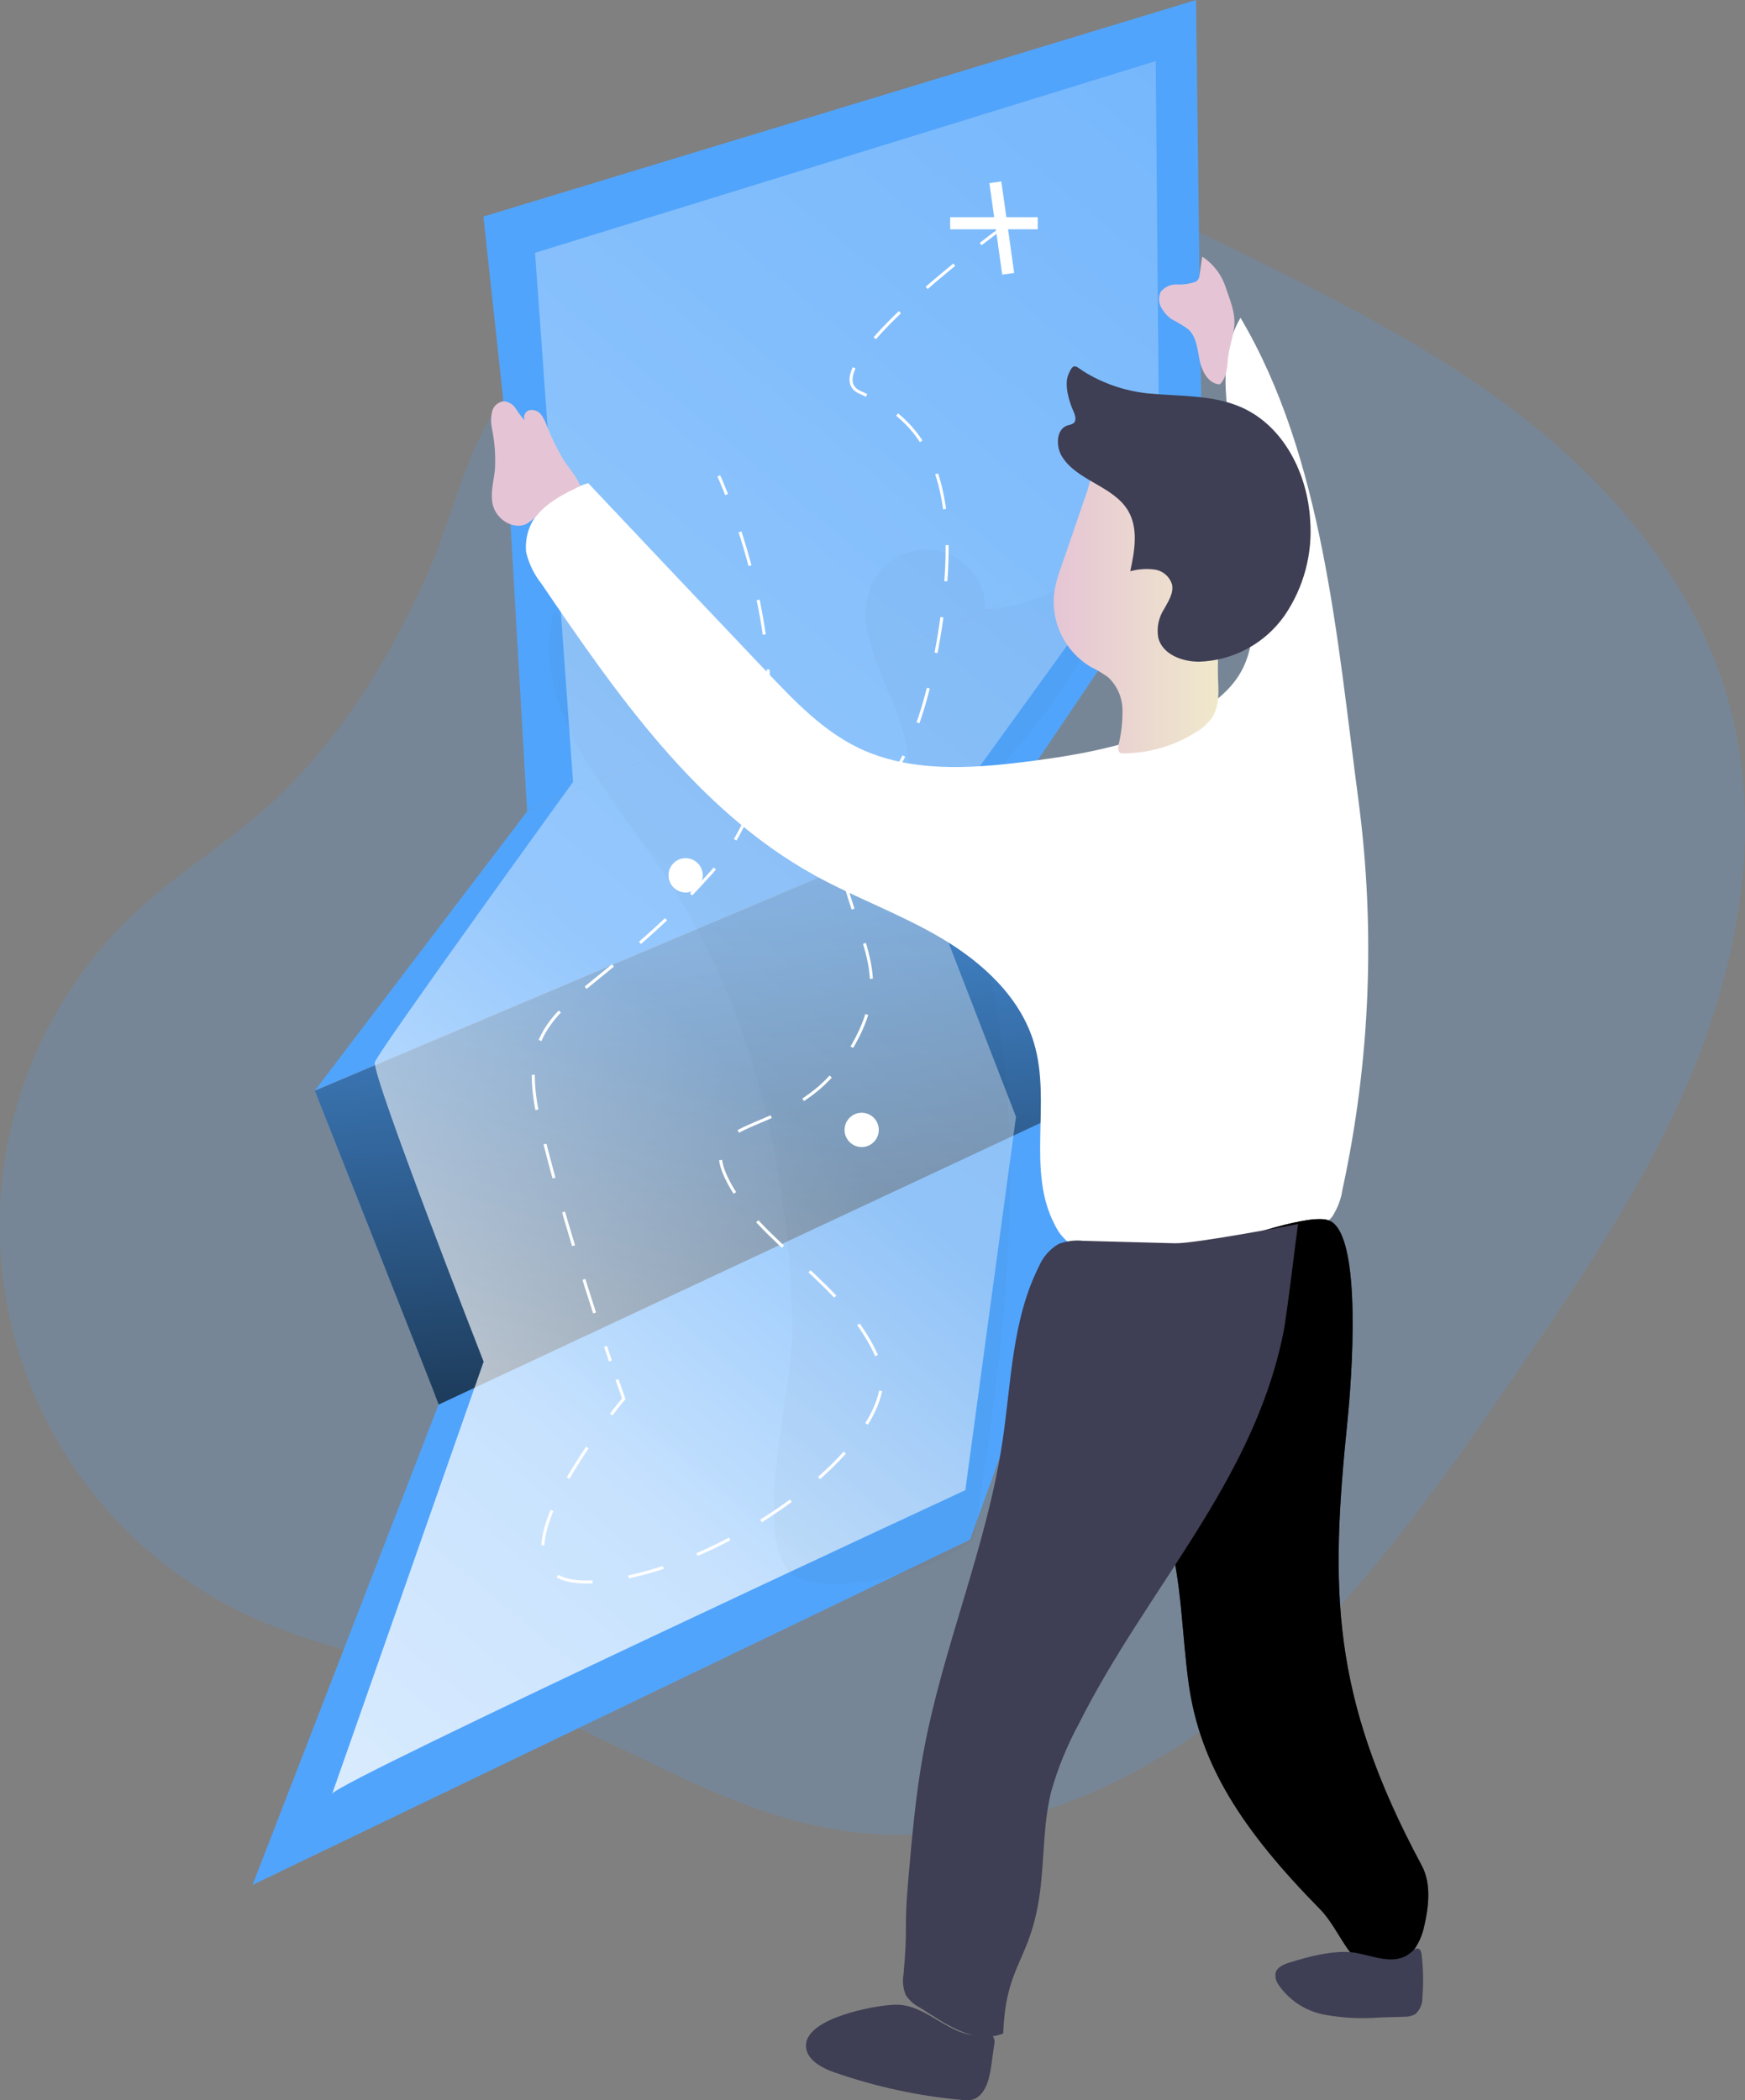 <svg width="334" height="402" viewBox="0 0 334 402" fill="none" xmlns="http://www.w3.org/2000/svg">
<rect x="0" y="0" width="334" height="402" fill="#808080" stroke="none"/>
<g clip-path="url(#clip0)">
<path opacity="0.18" d="M49.971 155.466C42.554 161.897 34.16 167.149 26.888 173.749C16.932 182.79 9.345 194.143 4.794 206.81C0.242 219.478 -1.134 233.071 0.785 246.396C2.704 259.721 7.861 272.37 15.802 283.231C23.742 294.091 34.223 302.831 46.324 308.682C61.934 316.239 79.497 318.645 95.813 324.537C117.55 332.408 137.2 346.452 160.003 350.231C187.205 354.728 215.137 343.563 236.649 326.28C258.162 308.997 274.299 286.07 289.931 263.311C303.252 243.937 316.527 224.237 325.079 202.321C333.63 180.406 337.187 155.792 330.555 133.224C324.259 111.86 309.233 93.801 291.704 80.072C274.176 66.342 253.976 56.458 233.967 46.608C219.132 39.322 203.791 31.901 187.239 31.203C158.466 30.011 120.367 52.298 99.988 71.897C89.63 81.859 87.139 98.468 81.225 111.252C73.616 127.759 63.808 143.445 49.971 155.466Z" fill="#51A4FB"/>
<path d="M83.963 268.832L48.333 360.834L185.657 294.751L217.774 205.897L83.963 268.832Z" fill="#51A4FB"/>
<path d="M83.963 268.877C83.267 266.786 60.262 208.809 60.262 208.809L194.096 152.238L210.827 209.506L83.963 268.877Z" fill="#51A4FB"/>
<path d="M83.963 268.877C83.267 266.786 60.262 208.809 60.262 208.809L194.096 152.238L210.827 209.506L83.963 268.877Z" fill="url(#paint0_linear)"/>
<path d="M100.897 155.331L60.262 208.764L194.107 152.194L230.219 98.76L100.897 155.331Z" fill="#51A4FB"/>
<path d="M96.352 76.777L92.525 41.458L228.929 0L229.591 52.647L230.219 98.76L100.897 155.331L96.352 76.777Z" fill="#51A4FB"/>
<path d="M96.352 76.777L92.525 41.458L228.929 0L229.591 52.647L230.219 98.76L100.897 155.331L96.352 76.777Z" fill="url(#paint1_linear)"/>
<path d="M102.412 48.396L109.684 149.686C109.684 149.686 72.494 201.084 71.753 203.322C71.013 205.56 92.57 260.669 92.57 260.669C92.57 260.669 62.821 345.62 63.573 343.383C64.325 341.145 184.77 285.26 184.77 285.26L194.466 213.779L175.13 163.854L221.982 99.019L221.208 11.694L102.412 48.396Z" fill="url(#paint2_linear)"/>
<path opacity="0.44" d="M125.237 164.517C115.138 150.023 101.211 134.157 106.037 117.145C125.635 132.715 147.742 144.819 171.405 152.936C180.528 141.556 160.474 124.42 167.073 111.421C168.237 109.138 170.135 107.315 172.46 106.245C174.785 105.176 177.402 104.923 179.889 105.527C182.375 106.132 184.586 107.558 186.164 109.576C187.742 111.594 188.595 114.086 188.586 116.65C193.382 116.394 198.062 115.071 202.286 112.778C206.509 110.485 210.171 107.279 213.005 103.393C213.599 123.059 198.349 139.026 185.387 153.813C183.693 155.747 181.942 157.872 181.695 160.424C181.493 162.538 182.357 164.596 183.154 166.575C199.202 206.257 193.052 251.01 186.644 293.345C186.644 298.517 155.458 308.514 150.274 299.833C144.562 290.253 151.777 265.875 151.643 254.855C151.272 223.022 143.653 190.829 125.237 164.517Z" fill="url(#paint3_linear)"/>
<path d="M112.579 92.486C109.491 93.414 106.627 94.968 104.163 97.051C102.94 98.105 101.988 99.437 101.384 100.935C100.781 102.434 100.545 104.055 100.695 105.664C101.216 107.875 102.216 109.944 103.624 111.725C118.089 132.999 133.373 155.05 155.851 167.52C163.819 171.927 172.482 175.008 180.304 179.664C188.125 184.319 195.352 190.964 197.922 199.713C201.289 211.024 196.385 224.147 201.94 234.57C202.661 236.078 203.768 237.366 205.149 238.303C206.866 239.185 208.764 239.654 210.693 239.675C224.036 240.8 238.03 241.654 250.273 236.212C252.093 235.536 253.712 234.406 254.975 232.929C256.006 231.346 256.683 229.558 256.961 227.689C262.256 203.253 263.293 178.085 260.025 153.295C255.929 122.407 253.292 87.628 237.435 60.832C232.565 69.176 235.022 79.644 236.694 89.168C237.94 96.32 238.658 103.55 239.376 110.78C239.982 116.818 240.498 123.307 237.536 128.603C235.471 132.28 231.925 134.922 228.278 136.98C218.593 142.4 207.405 144.435 196.396 145.818C185.612 147.178 174.143 147.887 164.335 143.175C157.523 139.892 152.159 134.292 146.952 128.805C135.337 116.594 124.115 104.708 112.579 92.486Z" fill="white"/>
<path d="M203.14 108.43C202.57 109.945 202.131 111.506 201.827 113.097C201.421 115.926 201.856 118.813 203.077 121.397C204.299 123.981 206.253 126.147 208.695 127.624C209.87 128.195 210.996 128.861 212.062 129.615C212.911 130.398 213.595 131.344 214.073 132.396C214.551 133.449 214.814 134.587 214.845 135.743C214.896 138.052 214.643 140.359 214.093 142.602C213.981 143.164 213.958 143.918 214.486 144.154C214.648 144.21 214.82 144.233 214.991 144.221C219.885 144.2 224.676 142.814 228.827 140.218C230.146 139.47 231.275 138.427 232.127 137.171C233.44 134.922 233.249 132.223 233.126 129.66C232.924 122.913 234.079 116.166 233.653 109.42C233.227 102.673 230.814 95.567 225.225 91.788C222.813 90.211 220.032 89.293 217.157 89.123C215.215 88.977 211.198 88.764 209.615 90.147C208.751 90.911 208.493 92.902 208.123 93.947C207.539 95.634 206.96 97.321 206.384 99.007L203.14 108.43Z" fill="url(#paint4_linear)"/>
<path d="M220.142 75.349C226.078 75.889 232.284 75.574 237.727 78.025C245.75 81.646 250.25 90.709 250.767 99.502C251.272 105.992 249.546 112.46 245.874 117.83C244.017 120.479 241.569 122.656 238.725 124.191C235.88 125.725 232.718 126.573 229.49 126.669C226.28 126.669 222.588 125.308 221.713 122.171C221.347 120.222 221.75 118.207 222.835 116.549C223.632 115.098 224.664 113.546 224.339 111.927C224.118 111.169 223.682 110.492 223.085 109.977C222.487 109.462 221.753 109.131 220.972 109.026C219.421 108.826 217.846 108.937 216.337 109.352C217.168 105.495 217.931 101.211 215.945 97.804C213.128 92.992 206.058 92.07 203.197 87.279C202.074 85.312 202.175 82.129 204.319 81.444C204.735 81.371 205.134 81.222 205.497 81.005C206.148 80.42 205.755 79.374 205.396 78.576C204.633 76.878 203.702 73.719 204.442 71.829C205.564 69.007 205.901 70.289 208.044 71.492C211.745 73.652 215.876 74.969 220.142 75.349Z" fill="#3E3E54"/>
<path d="M104.69 81.612C104.441 80.806 104.062 80.046 103.568 79.363C103.305 79.032 102.957 78.779 102.562 78.631C102.167 78.482 101.739 78.444 101.323 78.52C101.124 78.578 100.939 78.68 100.784 78.818C100.628 78.956 100.505 79.127 100.423 79.318C100.342 79.51 100.304 79.717 100.312 79.925C100.32 80.133 100.374 80.337 100.47 80.521C99.836 79.825 99.265 79.072 98.765 78.273C98.515 77.863 98.173 77.518 97.765 77.266C97.358 77.014 96.897 76.862 96.419 76.822C95.88 76.879 95.372 77.105 94.969 77.469C94.566 77.832 94.288 78.314 94.175 78.846C93.945 79.909 93.945 81.01 94.175 82.073C94.697 84.639 94.886 87.262 94.736 89.877C94.512 92.126 93.782 94.476 94.343 96.691C95.017 99.446 98.282 101.526 100.818 100.267C101.777 99.669 102.624 98.908 103.321 98.018C105.565 95.679 108.202 94.442 111.042 93.037C110.458 91.249 108.663 89.416 107.675 87.718C106.535 85.757 105.537 83.717 104.69 81.612Z" fill="url(#paint5_linear)"/>
<path d="M234.674 55.233C233.919 52.721 232.301 50.558 230.107 49.127L229.602 52.647C229.582 52.971 229.477 53.285 229.299 53.557C229.146 53.749 228.944 53.897 228.715 53.985C227.595 54.357 226.415 54.517 225.237 54.457C224.649 54.436 224.065 54.553 223.531 54.799C222.997 55.045 222.528 55.413 222.162 55.874C221.913 56.401 221.809 56.985 221.86 57.566C221.911 58.147 222.116 58.704 222.453 59.179C222.919 59.961 223.551 60.629 224.305 61.136C225.406 61.687 226.46 62.326 227.458 63.048C229.041 64.509 229.198 66.893 229.624 68.996C230.051 71.099 231.319 73.494 233.462 73.584C234.685 72.459 234.876 70.649 235 68.996C235.168 66.646 236.122 64.397 236.268 62.092C236.414 59.787 235.381 57.268 234.674 55.233Z" fill="url(#paint6_linear)"/>
<path d="M272.122 357.112C274.03 360.665 273.446 365.208 272.503 369.144C271.561 373.079 268.475 376.801 264.457 377.071C258.555 377.465 256.804 369.683 252.652 365.467C237.682 350.242 229.714 337.805 227.537 322.446C226.168 312.697 226.258 302.678 223.475 293.21C221.309 285.867 217.46 279.132 215.226 271.846C212.163 261.861 212.219 251.235 212.286 240.788C219.468 240.039 226.621 239.038 233.743 237.786C237.929 237.067 250.688 232.164 254.425 233.648C260.922 236.324 258.656 264.717 257.915 272.003C254.616 304.252 254.616 324.515 272.122 357.112Z" fill="#3E3E54"/>
<path d="M272.122 357.112C274.03 360.665 273.446 365.208 272.503 369.144C271.561 373.079 268.475 376.801 264.457 377.071C258.555 377.465 256.804 369.683 252.652 365.467C237.682 350.242 229.714 337.805 227.537 322.446C226.168 312.697 226.258 302.678 223.475 293.21C221.309 285.867 217.46 279.132 215.226 271.846C212.163 261.861 212.219 251.235 212.286 240.788C219.468 240.039 226.621 239.038 233.743 237.786C237.929 237.067 250.688 232.164 254.425 233.648C260.922 236.324 258.656 264.717 257.915 272.003C254.616 304.252 254.616 324.515 272.122 357.112Z" fill="url(#paint7_linear)"/>
<path d="M192.019 389.271C192.513 375.778 197.305 375.553 199.067 362.116C199.897 355.752 199.65 349.219 201.188 343C202.46 338.509 204.225 334.172 206.451 330.069C219.525 303.993 239.791 283.855 245.616 255.26C246.379 251.504 248.219 235.537 248.466 234.312C248.466 234.312 228.682 238.101 224.9 238L207.27 237.528C205.683 237.36 204.08 237.572 202.591 238.146C200.894 239.152 199.571 240.683 198.82 242.509C193.68 252.741 193.579 264.638 191.874 275.961C188.821 296.302 180.393 315.485 176.701 335.725C175.254 343.731 174.547 351.85 173.84 359.946C172.965 370.066 173.84 367.817 172.942 377.937C172.701 379.274 172.85 380.651 173.368 381.906C174.04 382.931 174.969 383.761 176.062 384.312C181.112 387.517 186.453 391.441 192.019 389.271Z" fill="#3E3E54"/>
<path d="M154.269 391.441C154.156 394.163 157.142 395.827 159.711 396.715C167.591 399.462 175.777 401.233 184.086 401.989C184.681 402.073 185.285 402.073 185.881 401.989C188.451 401.46 189.326 398.278 189.697 395.669L190.302 391.34C190.373 391.087 190.387 390.822 190.342 390.563C190.297 390.305 190.196 390.059 190.044 389.845C189.652 389.44 188.99 389.53 188.417 389.597C181.684 390.384 177.554 383.379 171.001 383.773C167.107 383.953 154.504 386.325 154.269 391.441Z" fill="#3E3E54"/>
<path d="M246.794 375.699C245.672 376.037 244.437 376.576 244.146 377.701C244.039 378.496 244.244 379.302 244.718 379.95C246.745 382.905 249.847 384.947 253.359 385.639C256.842 386.297 260.396 386.49 263.93 386.213L268.654 386.067C269.434 386.106 270.211 385.931 270.899 385.561C271.334 385.17 271.68 384.689 271.913 384.151C272.145 383.613 272.259 383.032 272.245 382.446C272.471 379.689 272.423 376.917 272.099 374.17C272.043 373.743 271.931 373.248 271.538 373.046C271.146 372.843 270.551 373.304 270.158 373.664C266.915 376.599 262.449 374.159 258.813 373.731C254.941 373.349 250.419 374.575 246.794 375.699Z" fill="#3E3E54"/>
<path d="M137.582 91.103C137.582 91.103 138.176 92.396 139.074 94.678" stroke="white" stroke-width="0.58" stroke-miterlimit="10"/>
<path d="M141.644 101.818C146.806 117.763 153.18 147.921 136.145 167.036C112.108 194.023 97.53 191.122 103.366 215.207C107.383 231.815 113.465 250.515 116.832 260.522" stroke="white" stroke-width="0.58" stroke-miterlimit="10" stroke-dasharray="6.74 6.74"/>
<path d="M118.1 264.098C118.908 266.426 119.391 267.764 119.391 267.764C119.391 267.764 118.426 268.888 116.978 270.8" stroke="white" stroke-width="0.58" stroke-miterlimit="10"/>
<path d="M112.422 277.097C105.184 287.801 97.014 303.78 113.544 302.802C138.311 301.34 174.008 275.062 168.184 260.466C162.36 245.871 144.865 237.831 139.007 225.417C133.149 213.003 151.351 218.12 161.585 202.793C171.82 187.467 164.503 181.62 160.856 165.563C157.209 149.506 171.786 163.314 179.08 125.409C186.375 87.504 173.974 79.419 164.492 75.045C157.568 71.841 174.805 56.919 184.568 49.127" stroke="white" stroke-width="0.58" stroke-miterlimit="10" stroke-dasharray="6.92 6.92"/>
<path d="M187.699 46.721C189.595 45.259 190.785 44.382 190.785 44.382" stroke="white" stroke-width="0.58" stroke-miterlimit="10"/>
<path d="M190.516 34.892L192.973 52.41" stroke="white" stroke-width="2.31" stroke-miterlimit="10"/>
<path d="M181.864 42.74H198.629" stroke="white" stroke-width="2.31" stroke-miterlimit="10"/>
<path d="M164.93 219.581C166.739 219.581 168.206 218.111 168.206 216.298C168.206 214.485 166.739 213.015 164.93 213.015C163.12 213.015 161.653 214.485 161.653 216.298C161.653 218.111 163.12 219.581 164.93 219.581Z" fill="white"/>
<path d="M131.23 170.848C133.04 170.848 134.507 169.378 134.507 167.565C134.507 165.751 133.04 164.281 131.23 164.281C129.42 164.281 127.953 165.751 127.953 167.565C127.953 169.378 129.42 170.848 131.23 170.848Z" fill="white"/>
</g>
<defs>
<linearGradient id="paint0_linear" x1="130.254" y1="142.017" x2="145.621" y2="336.193" gradientUnits="userSpaceOnUse">
<stop stop-opacity="0"/>
<stop offset="0.99"/>
</linearGradient>
<linearGradient id="paint1_linear" x1="19076.4" y1="5233.09" x2="28585" y2="38058.6" gradientUnits="userSpaceOnUse">
<stop stop-opacity="0"/>
<stop offset="0.99"/>
</linearGradient>
<linearGradient id="paint2_linear" x1="409.76" y1="-153.498" x2="-83.903" y2="438.294" gradientUnits="userSpaceOnUse">
<stop offset="0.02" stop-color="white" stop-opacity="0"/>
<stop offset="0.58" stop-color="white" stop-opacity="0.39"/>
<stop offset="0.68" stop-color="white" stop-opacity="0.68"/>
<stop offset="1" stop-color="white"/>
</linearGradient>
<linearGradient id="paint3_linear" x1="-7014.55" y1="17612.7" x2="68871" y2="33361.9" gradientUnits="userSpaceOnUse">
<stop stop-opacity="0"/>
<stop offset="0.99"/>
</linearGradient>
<linearGradient id="paint4_linear" x1="201.659" y1="116.627" x2="233.743" y2="116.627" gradientUnits="userSpaceOnUse">
<stop stop-color="#E5C5D5"/>
<stop offset="0.42" stop-color="#EAD4D1"/>
<stop offset="1" stop-color="#F0E9CB"/>
</linearGradient>
<linearGradient id="paint5_linear" x1="2123.86" y1="2167.12" x2="2383.2" y2="2167.12" gradientUnits="userSpaceOnUse">
<stop stop-color="#E5C5D5"/>
<stop offset="0.42" stop-color="#EAD4D1"/>
<stop offset="1" stop-color="#F0E9CB"/>
</linearGradient>
<linearGradient id="paint6_linear" x1="3585.92" y1="1600.9" x2="3771.84" y2="1600.9" gradientUnits="userSpaceOnUse">
<stop stop-color="#E5C5D5"/>
<stop offset="0.42" stop-color="#EAD4D1"/>
<stop offset="1" stop-color="#F0E9CB"/>
</linearGradient>
<linearGradient id="paint7_linear" x1="18484.6" y1="41851.9" x2="15639.1" y2="41515.9" gradientUnits="userSpaceOnUse">
<stop stop-opacity="0"/>
<stop offset="0.99"/>
</linearGradient>
<clipPath id="clip0">
<rect width="334" height="402" fill="white"/>
</clipPath>
</defs>
</svg>
